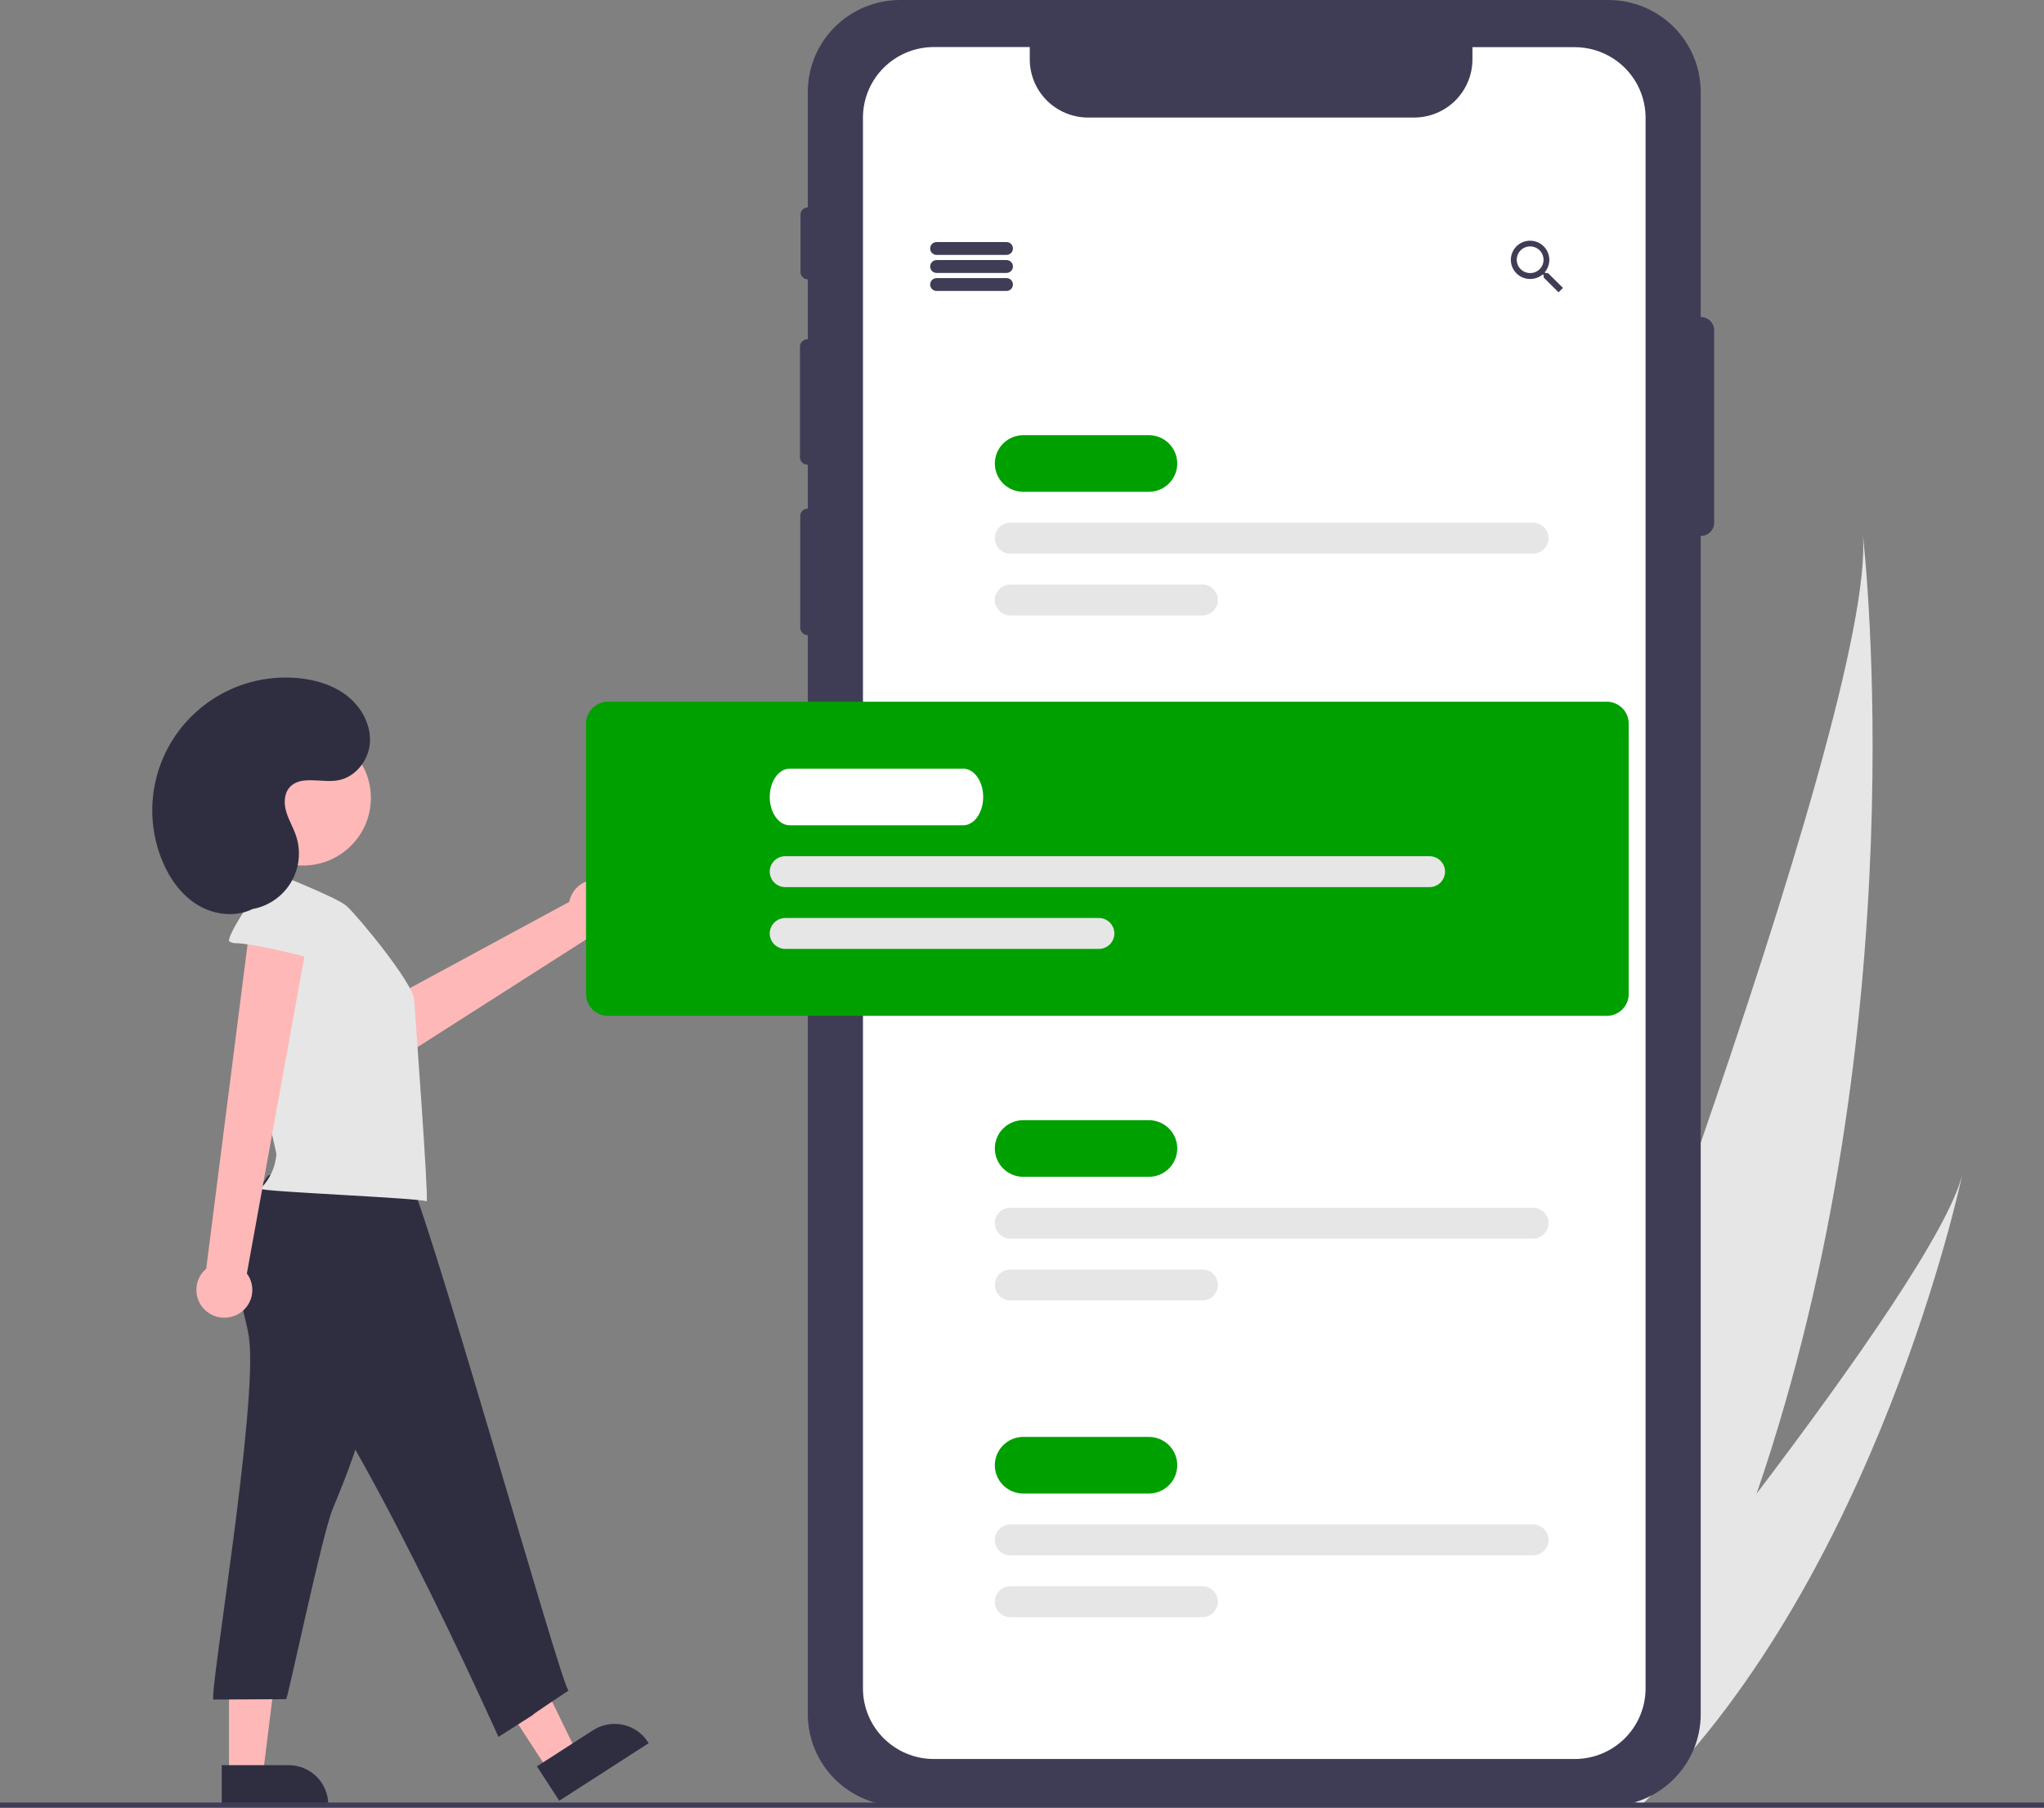 <svg width="216" height="191" viewBox="0 0 216 191" fill="none" xmlns="http://www.w3.org/2000/svg">
<rect x="0" y="0" width="216" height="191" fill="#808080" stroke="none"/>
<g clip-path="url(#clip0)">
<path d="M185.63 157.817C181.985 168.44 177.298 179.039 171.294 189.128C171.16 189.355 171.026 189.578 170.89 189.804L156.024 185.124C156.11 184.91 156.203 184.671 156.304 184.409C162.3 168.979 198.474 74.967 196.85 56.432C197.025 57.949 202.684 108.16 185.63 157.817Z" fill="#E6E6E6"/>
<path d="M174.161 190.031C173.959 190.236 173.752 190.44 173.543 190.64L162.392 187.129C162.542 186.947 162.718 186.733 162.92 186.492C166.223 182.478 176.042 170.461 185.63 157.817C195.934 144.229 205.973 129.919 207.38 124.04C207.097 125.377 198.298 166.079 174.161 190.031Z" fill="#E6E6E6"/>
<path d="M179.736 33.497C179.731 33.497 179.728 33.498 179.723 33.499V9.711C179.723 7.135 178.695 4.665 176.865 2.844C175.035 1.023 172.553 0 169.965 0H95.125C92.537 0 90.055 1.023 88.225 2.844C86.395 4.665 85.367 7.135 85.367 9.711V21.906C85.16 21.91 84.964 21.995 84.819 22.142C84.674 22.288 84.593 22.486 84.593 22.692V28.732C84.593 28.938 84.674 29.135 84.819 29.282C84.964 29.429 85.16 29.513 85.367 29.518V35.846H85.327C85.223 35.845 85.12 35.866 85.024 35.905C84.928 35.945 84.841 36.003 84.767 36.076C84.694 36.149 84.636 36.236 84.596 36.332C84.556 36.427 84.536 36.53 84.536 36.633V48.314C84.536 48.417 84.556 48.519 84.596 48.615C84.636 48.711 84.694 48.797 84.767 48.87C84.841 48.944 84.928 49.002 85.024 49.041C85.12 49.081 85.223 49.101 85.327 49.101H85.367V53.74H85.355C85.251 53.74 85.148 53.761 85.052 53.8C84.956 53.84 84.868 53.898 84.795 53.971C84.721 54.044 84.663 54.131 84.623 54.227C84.584 54.322 84.563 54.425 84.563 54.528V66.323C84.563 66.426 84.584 66.529 84.623 66.624C84.663 66.72 84.721 66.806 84.795 66.88C84.868 66.953 84.956 67.011 85.052 67.05C85.148 67.09 85.251 67.11 85.355 67.11H85.367V181.12C85.367 183.696 86.395 186.165 88.225 187.987C90.055 189.808 92.537 190.831 95.125 190.831H169.965C172.553 190.831 175.035 189.808 176.865 187.987C178.695 186.165 179.723 183.696 179.723 181.12V56.629C179.728 56.629 179.731 56.63 179.736 56.63C179.921 56.63 180.104 56.593 180.275 56.523C180.446 56.453 180.601 56.349 180.732 56.219C180.863 56.089 180.967 55.934 181.038 55.764C181.109 55.594 181.145 55.411 181.145 55.227V34.9C181.145 34.528 180.997 34.171 180.732 33.908C180.468 33.645 180.109 33.497 179.736 33.497Z" fill="#3F3D56"/>
<path d="M173.897 12.429V178.399C173.896 180.377 173.106 182.273 171.701 183.671C170.295 185.069 168.39 185.854 166.402 185.854H98.688C96.701 185.854 94.795 185.069 93.389 183.671C91.984 182.273 91.194 180.377 91.194 178.399V12.429C91.194 10.451 91.983 8.554 93.388 7.155C94.794 5.757 96.7 4.971 98.688 4.971H108.821V6.28C108.821 7.908 109.472 9.47 110.629 10.621C111.786 11.773 113.355 12.42 114.992 12.421H149.442C151.077 12.417 152.643 11.768 153.797 10.617C154.951 9.466 155.6 7.906 155.6 6.28V4.985H166.402C168.388 4.985 170.292 5.768 171.697 7.164C173.102 8.56 173.893 10.453 173.897 12.429Z" fill="white"/>
<path d="M64.092 93.129C63.692 92.975 63.262 92.91 62.834 92.938C62.405 92.967 61.988 93.089 61.612 93.296C61.236 93.502 60.911 93.788 60.658 94.133C60.405 94.479 60.231 94.875 60.149 95.294L36.019 108.351L40.261 113.103L62.67 98.791C63.388 98.882 64.113 98.708 64.71 98.302C65.307 97.896 65.734 97.287 65.909 96.589C66.084 95.891 65.996 95.153 65.661 94.515C65.326 93.878 64.768 93.384 64.092 93.129H64.092Z" fill="#FFB8B8"/>
<path d="M57.938 187.071L60.945 185.135L54.874 172.673L50.436 175.53L57.938 187.071Z" fill="#FFB8B8"/>
<path d="M68.55 184.181L59.1 190.264L56.738 186.631L62.673 182.81C63.605 182.21 64.739 182.003 65.825 182.235C66.91 182.467 67.858 183.118 68.461 184.045L68.55 184.181L68.55 184.181Z" fill="#2F2E41"/>
<path d="M24.201 187.521H27.781L29.486 173.776H24.201V187.521Z" fill="#FFB8B8"/>
<path d="M34.688 190.83H23.433V186.503H30.502C31.052 186.503 31.596 186.611 32.104 186.82C32.612 187.029 33.073 187.336 33.462 187.723C33.85 188.11 34.159 188.569 34.369 189.074C34.58 189.58 34.688 190.121 34.688 190.668V190.83Z" fill="#2F2E41"/>
<path d="M106.359 26.934H98.977C98.796 26.934 98.622 26.863 98.494 26.735C98.366 26.607 98.294 26.434 98.294 26.254C98.294 26.073 98.366 25.901 98.494 25.773C98.622 25.645 98.796 25.574 98.977 25.574H106.359C106.541 25.574 106.715 25.645 106.843 25.773C106.971 25.901 107.043 26.073 107.043 26.254C107.043 26.434 106.971 26.607 106.843 26.735C106.715 26.863 106.541 26.934 106.359 26.934Z" fill="#3F3D56"/>
<path d="M106.359 28.839H98.977C98.796 28.839 98.622 28.767 98.494 28.64C98.366 28.512 98.294 28.339 98.294 28.159C98.294 27.978 98.366 27.805 98.494 27.677C98.622 27.55 98.796 27.478 98.977 27.478H106.359C106.541 27.478 106.715 27.55 106.843 27.677C106.971 27.805 107.043 27.978 107.043 28.159C107.043 28.339 106.971 28.512 106.843 28.64C106.715 28.767 106.541 28.839 106.359 28.839Z" fill="#3F3D56"/>
<path d="M106.359 30.743H98.977C98.796 30.743 98.622 30.672 98.494 30.544C98.366 30.416 98.294 30.243 98.294 30.063C98.294 29.883 98.366 29.71 98.494 29.582C98.622 29.454 98.796 29.383 98.977 29.383H106.359C106.541 29.383 106.715 29.454 106.843 29.582C106.971 29.71 107.043 29.883 107.043 30.063C107.043 30.243 106.971 30.416 106.843 30.544C106.715 30.672 106.541 30.743 106.359 30.743Z" fill="#3F3D56"/>
<path d="M163.584 28.852H163.335L163.239 28.773C163.553 28.401 163.726 27.929 163.726 27.443C163.724 27.043 163.602 26.652 163.377 26.32C163.151 25.988 162.832 25.731 162.46 25.579C162.087 25.428 161.678 25.39 161.284 25.471C160.89 25.551 160.528 25.745 160.245 26.03C159.962 26.315 159.771 26.676 159.694 27.07C159.618 27.463 159.66 27.869 159.816 28.238C159.972 28.608 160.235 28.922 160.57 29.143C160.906 29.363 161.3 29.48 161.702 29.478C162.19 29.475 162.661 29.303 163.037 28.994L163.13 29.073V29.323L164.699 30.887L165.169 30.419L163.584 28.852ZM161.702 28.852C161.422 28.853 161.148 28.772 160.915 28.618C160.681 28.464 160.499 28.244 160.391 27.987C160.282 27.73 160.253 27.447 160.307 27.173C160.36 26.9 160.494 26.648 160.692 26.45C160.889 26.252 161.141 26.117 161.415 26.062C161.69 26.006 161.975 26.033 162.234 26.139C162.493 26.244 162.715 26.424 162.872 26.655C163.028 26.887 163.112 27.159 163.113 27.437L163.113 27.443C163.114 27.627 163.079 27.809 163.009 27.98C162.939 28.15 162.837 28.305 162.707 28.436C162.577 28.567 162.422 28.671 162.252 28.742C162.081 28.814 161.898 28.851 161.713 28.852C161.71 28.852 161.706 28.852 161.702 28.852H161.702Z" fill="#3F3D56"/>
<path d="M121.399 51.966H108.137C107.339 51.966 106.574 51.65 106.01 51.089C105.446 50.528 105.129 49.767 105.129 48.973C105.129 48.179 105.446 47.418 106.01 46.856C106.574 46.295 107.339 45.98 108.137 45.98H121.399C122.197 45.98 122.962 46.295 123.526 46.856C124.09 47.418 124.407 48.179 124.407 48.973C124.407 49.767 124.09 50.528 123.526 51.089C122.962 51.65 122.197 51.966 121.399 51.966Z" fill="#00A000"/>
<path d="M162 58.496H106.77C106.335 58.496 105.917 58.324 105.61 58.018C105.302 57.711 105.129 57.296 105.129 56.863C105.129 56.43 105.302 56.015 105.61 55.709C105.917 55.403 106.335 55.231 106.77 55.231H162C162.435 55.231 162.852 55.403 163.16 55.709C163.468 56.015 163.641 56.43 163.641 56.863C163.641 57.296 163.468 57.711 163.16 58.018C162.852 58.324 162.435 58.496 162 58.496Z" fill="#E6E6E6"/>
<path d="M127.057 65.026H106.77C106.335 65.026 105.917 64.854 105.61 64.547C105.302 64.241 105.129 63.826 105.129 63.393C105.129 62.96 105.302 62.545 105.61 62.239C105.917 61.933 106.335 61.761 106.77 61.761H127.057C127.492 61.761 127.91 61.933 128.217 62.239C128.525 62.545 128.698 62.96 128.698 63.393C128.698 63.826 128.525 64.241 128.217 64.547C127.91 64.854 127.492 65.026 127.057 65.026Z" fill="#E6E6E6"/>
<path d="M121.399 124.34H108.137C107.339 124.34 106.574 124.024 106.01 123.463C105.446 122.902 105.129 122.141 105.129 121.347C105.129 120.553 105.446 119.792 106.01 119.23C106.574 118.669 107.339 118.354 108.137 118.354H121.399C122.197 118.354 122.962 118.669 123.526 119.23C124.09 119.792 124.407 120.553 124.407 121.347C124.407 122.141 124.09 122.902 123.526 123.463C122.962 124.024 122.197 124.34 121.399 124.34Z" fill="#00A000"/>
<path d="M162 130.87H106.77C106.335 130.87 105.917 130.698 105.61 130.392C105.302 130.085 105.129 129.67 105.129 129.237C105.129 128.804 105.302 128.389 105.61 128.083C105.917 127.777 106.335 127.605 106.77 127.605H162C162.435 127.605 162.852 127.777 163.16 128.083C163.468 128.389 163.641 128.804 163.641 129.237C163.641 129.67 163.468 130.085 163.16 130.392C162.852 130.698 162.435 130.87 162 130.87Z" fill="#E6E6E6"/>
<path d="M127.057 137.4H106.77C106.335 137.4 105.917 137.228 105.61 136.921C105.302 136.615 105.129 136.2 105.129 135.767C105.129 135.334 105.302 134.919 105.61 134.613C105.917 134.307 106.335 134.135 106.77 134.135H127.057C127.492 134.135 127.91 134.307 128.217 134.613C128.525 134.919 128.698 135.334 128.698 135.767C128.698 136.2 128.525 136.615 128.217 136.921C127.91 137.228 127.492 137.4 127.057 137.4Z" fill="#E6E6E6"/>
<path d="M121.399 157.806H108.137C107.339 157.806 106.574 157.491 106.01 156.929C105.446 156.368 105.129 155.607 105.129 154.813C105.129 154.019 105.446 153.258 106.01 152.697C106.574 152.135 107.339 151.82 108.137 151.82H121.399C122.197 151.82 122.962 152.135 123.526 152.697C124.09 153.258 124.407 154.019 124.407 154.813C124.407 155.607 124.09 156.368 123.526 156.929C122.962 157.491 122.197 157.806 121.399 157.806Z" fill="#00A000"/>
<path d="M162 164.336H106.77C106.335 164.336 105.917 164.164 105.61 163.858C105.302 163.552 105.129 163.136 105.129 162.703C105.129 162.27 105.302 161.855 105.61 161.549C105.917 161.243 106.335 161.071 106.77 161.071H162C162.435 161.071 162.852 161.243 163.16 161.549C163.468 161.855 163.641 162.27 163.641 162.703C163.641 163.136 163.468 163.552 163.16 163.858C162.852 164.164 162.435 164.336 162 164.336Z" fill="#E6E6E6"/>
<path d="M127.057 170.866H106.77C106.335 170.866 105.917 170.694 105.61 170.388C105.302 170.082 105.129 169.666 105.129 169.233C105.129 168.8 105.302 168.385 105.61 168.079C105.917 167.773 106.335 167.601 106.77 167.601H127.057C127.492 167.601 127.91 167.773 128.217 168.079C128.525 168.385 128.698 168.8 128.698 169.233C128.698 169.666 128.525 170.082 128.217 170.388C127.91 170.694 127.492 170.866 127.057 170.866Z" fill="#E6E6E6"/>
<path d="M169.792 107.334H64.253C63.637 107.334 63.046 107.09 62.611 106.656C62.175 106.223 61.93 105.635 61.929 105.022V76.453C61.93 75.84 62.175 75.252 62.611 74.819C63.046 74.385 63.637 74.141 64.253 74.14H169.792C170.409 74.141 170.999 74.385 171.435 74.819C171.871 75.252 172.116 75.84 172.116 76.453V105.022C172.116 105.635 171.871 106.223 171.435 106.656C170.999 107.09 170.409 107.334 169.792 107.334Z" fill="#00A000"/>
<path d="M26.311 141.323C27.32 148.367 21.978 179.575 22.571 179.572L30.243 179.532C30.517 179.009 34.038 162.17 35.143 159.468C36.685 155.719 38.241 151.923 38.848 147.918C39.419 144.158 39.138 140.327 38.766 136.543C38.783 136.43 38.773 136.315 38.737 136.207C38.701 136.099 38.639 136.001 38.557 135.921C38.476 135.841 38.376 135.782 38.267 135.748C38.158 135.714 38.042 135.707 37.929 135.726L27.635 135.199C25.513 135.09 25.01 134.627 25.333 136.7C25.557 138.249 26.087 139.756 26.311 141.323Z" fill="#2F2E41"/>
<path d="M28.335 124.196C26.243 127.188 24.05 130.633 24.745 134.216C25.272 136.937 27.356 139.046 29.322 141.018C37.18 148.871 52.674 183.518 52.674 183.518C60.152 178.756 52.496 183.654 60.084 178.62C59.411 178.569 44.13 123.904 42.864 123.831C37.743 123.494 33.325 122.996 28.335 124.196Z" fill="#2F2E41"/>
<path d="M36.608 95.709C35.545 94.766 28.079 91.858 28.079 91.858C27.942 91.84 27.803 91.844 27.667 91.871C27.242 91.977 27.048 92.503 27.139 92.928C27.23 93.352 26.485 100.335 26.293 103.51C25.957 109.052 29.236 121.604 29.208 121.988C29.095 123.357 28.493 124.64 27.51 125.605C27.765 125.92 43.988 126.553 45.091 126.926C45.314 126.645 43.835 106.734 43.767 105.61C43.654 103.902 38.01 97.002 36.608 95.709Z" fill="#E6E6E6"/>
<path d="M25.038 138.912C25.422 138.722 25.76 138.45 26.027 138.115C26.295 137.781 26.485 137.392 26.585 136.977C26.685 136.561 26.693 136.129 26.607 135.71C26.521 135.292 26.344 134.897 26.088 134.554L32.932 96.859L26.545 96.776L21.792 134.05C21.241 134.516 20.881 135.167 20.781 135.88C20.68 136.592 20.845 137.316 21.245 137.916C21.645 138.515 22.252 138.947 22.951 139.131C23.65 139.315 24.392 139.237 25.038 138.912H25.038Z" fill="#FFB8B8"/>
<path d="M24.983 99.656C24.716 99.676 24.451 99.607 24.228 99.46C23.848 99.137 26.948 94.182 27.561 94.109C29.554 93.88 31.605 93.804 33.538 94.34C35.471 94.876 37.289 96.095 38.153 97.899C38.514 98.65 35.897 102.429 34.708 101.874C33.284 101.21 26.858 99.703 24.983 99.656Z" fill="#E6E6E6"/>
<path d="M32.018 91.452C35.98 91.452 39.192 88.256 39.192 84.313C39.192 80.37 35.98 77.174 32.018 77.174C28.056 77.174 24.844 80.37 24.844 84.313C24.844 88.256 28.056 91.452 32.018 91.452Z" fill="#FFB8B8"/>
<path d="M24.971 96.117C25.968 96.221 26.975 96.074 27.901 95.691C28.826 95.307 29.64 94.698 30.268 93.921C30.896 93.143 31.318 92.222 31.495 91.24C31.672 90.258 31.6 89.248 31.283 88.301C30.998 87.447 30.52 86.664 30.259 85.802C29.998 84.941 29.991 83.922 30.57 83.231C31.705 81.879 33.892 82.729 35.641 82.461C37.505 82.174 38.935 80.395 39.084 78.524C39.233 76.653 38.253 74.802 36.794 73.613C35.336 72.423 33.454 71.838 31.578 71.654C29.167 71.418 26.736 71.804 24.519 72.774C22.302 73.745 20.374 75.266 18.919 77.193C17.464 79.12 16.533 81.388 16.214 83.777C15.895 86.166 16.2 88.597 17.099 90.835C17.883 92.787 19.164 94.605 20.983 95.674C22.802 96.744 25.205 96.949 27.018 95.87" fill="#2F2E41"/>
<path d="M101.787 87.2H83.453C82.289 87.2 81.342 85.858 81.342 84.207C81.342 82.557 82.289 81.215 83.453 81.215H101.787C102.951 81.215 103.899 82.557 103.899 84.207C103.899 85.858 102.951 87.2 101.787 87.2Z" fill="white"/>
<path d="M151.063 93.73H82.982C82.547 93.73 82.13 93.558 81.822 93.252C81.515 92.946 81.342 92.531 81.342 92.098C81.342 91.665 81.515 91.25 81.822 90.944C82.13 90.637 82.547 90.465 82.982 90.465H151.063C151.498 90.465 151.916 90.637 152.223 90.944C152.531 91.25 152.704 91.665 152.704 92.098C152.704 92.531 152.531 92.946 152.223 93.252C151.916 93.558 151.498 93.73 151.063 93.73Z" fill="#E6E6E6"/>
<path d="M116.121 100.26H82.982C82.547 100.26 82.13 100.088 81.822 99.782C81.515 99.476 81.342 99.061 81.342 98.628C81.342 98.195 81.515 97.78 81.822 97.474C82.13 97.167 82.547 96.995 82.982 96.995H116.121C116.556 96.995 116.973 97.167 117.281 97.474C117.588 97.78 117.761 98.195 117.761 98.628C117.761 99.061 117.588 99.476 117.281 99.782C116.973 100.088 116.556 100.26 116.121 100.26Z" fill="#E6E6E6"/>
<path d="M216 190.456H0V191H216V190.456Z" fill="#3F3D56"/>
</g>
<defs>
<clipPath id="clip0">
<rect width="216" height="191" fill="white"/>
</clipPath>
</defs>
</svg>
